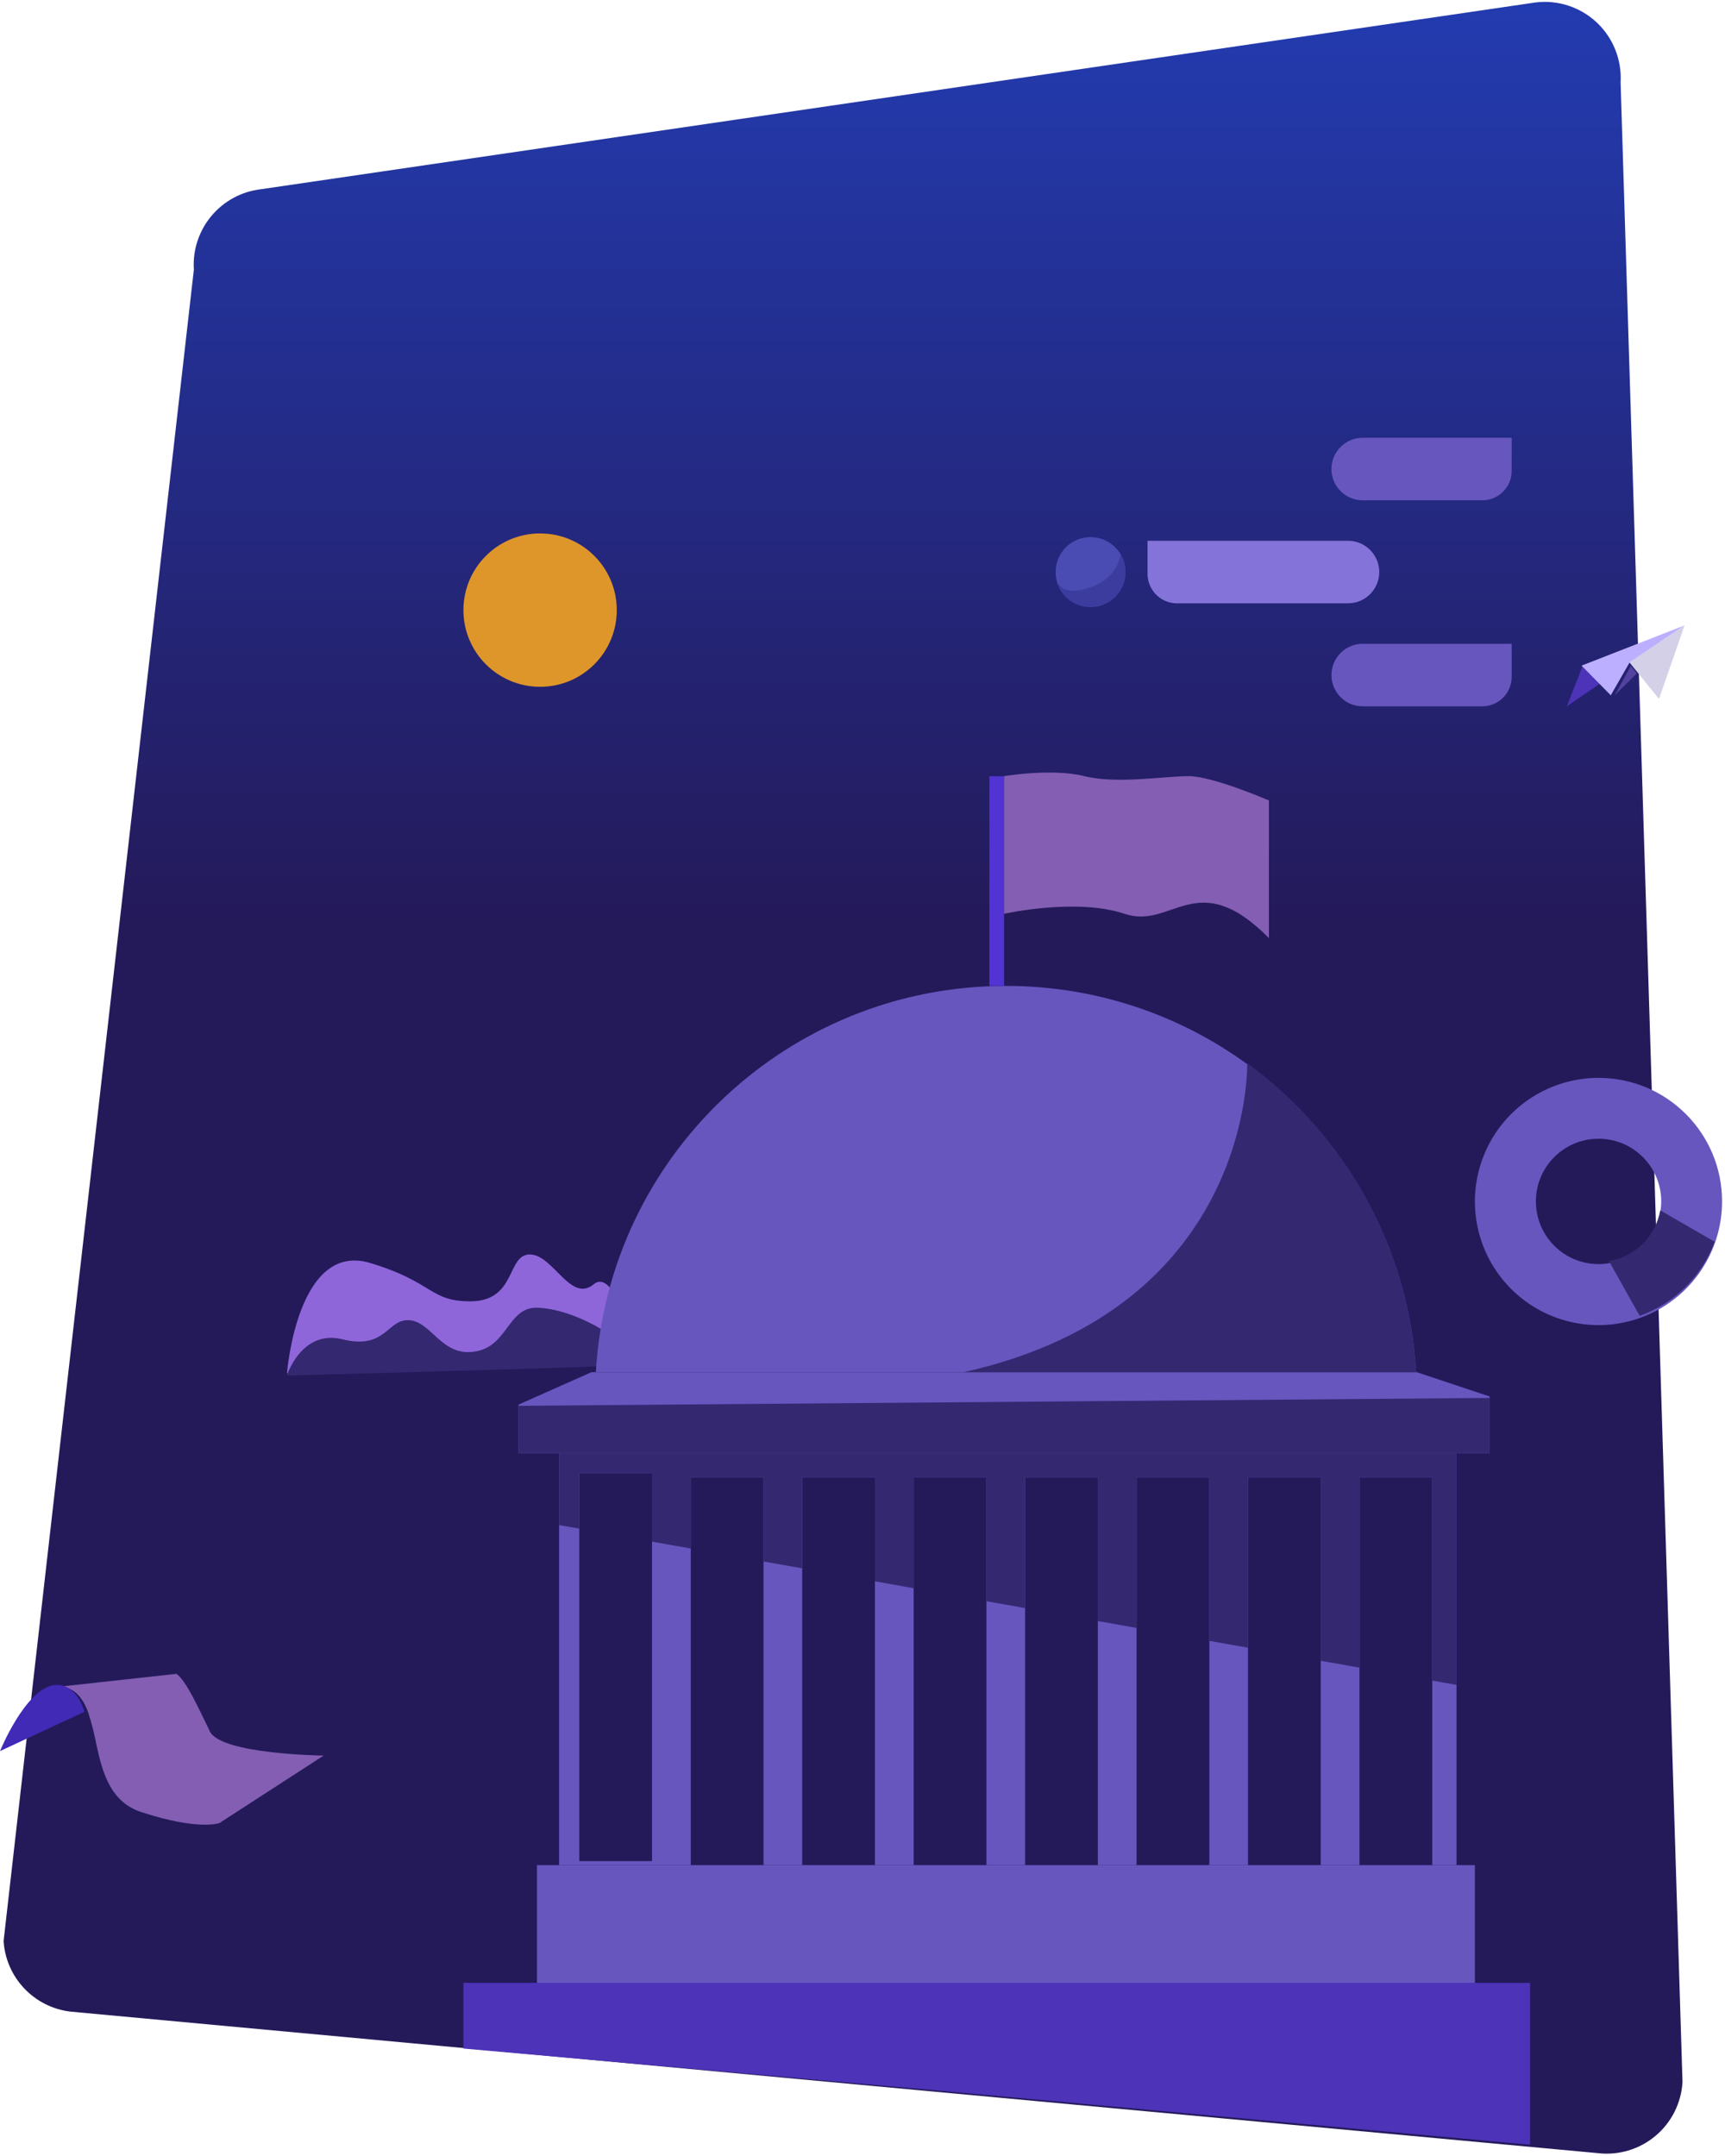 <?xml version="1.0" encoding="UTF-8"?>
<svg width="469px" height="586px" viewBox="0 0 469 586" version="1.1" xmlns="http://www.w3.org/2000/svg" xmlns:xlink="http://www.w3.org/1999/xlink">
    <title>Illustrations/gov_tech</title>
    <defs>
        <linearGradient x1="50%" y1="0.211%" x2="50%" y2="42.627%" id="linearGradient-1">
            <stop stop-color="#233BB0" offset="0%"></stop>
            <stop stop-color="#241A5A" offset="100%"></stop>
        </linearGradient>
    </defs>
    <g id="Page-1" stroke="none" stroke-width="1" fill="none" fill-rule="evenodd">
        <g id="Gov-tech:hover" transform="translate(-810, -54)">
            <g id="Illustrations/gov_tech" transform="translate(810, 54)">
                <g id="Group-16">
                    <g id="Layer_2" fill="url(#linearGradient-1)">
                        <path d="M440.613,22.377 L457.445,565.976 C457.113,571.653 454.456,576.941 450.1,580.596 C445.745,584.25 440.076,585.947 434.43,585.286 L19.186,546.819 C9.282,545.662 1.62,537.591 0.976,527.638 L52.708,73.293 C52,62.349 59.966,52.759 70.851,51.451 L417.537,0.658 C423.61,-0.07 429.692,1.932 434.147,6.125 C438.601,10.317 440.969,16.269 440.613,22.377 Z" id="Path"></path>
                    </g>
                    <path d="M434.62,293 C421.026,292.993 408.767,301.177 403.562,313.736 C398.357,326.294 401.231,340.752 410.844,350.364 C420.458,359.976 434.915,362.848 447.472,357.64 C460.03,352.433 468.212,340.172 468.202,326.577 C468.198,308.032 453.164,293 434.62,293 L434.62,293 Z M437.444,343.375 C436.511,343.536 435.566,343.616 434.62,343.615 C425.21,343.615 417.583,335.987 417.583,326.577 C417.583,317.167 425.21,309.539 434.62,309.539 C444.029,309.539 451.657,317.167 451.657,326.577 C451.659,327.588 451.566,328.598 451.38,329.592 C450.114,336.67 444.535,342.187 437.444,343.375 L437.444,343.375 Z" id="Shape" fill="#6756BE" fill-rule="nonzero"></path>
                    <ellipse id="Oval" fill="#DE962B" cx="146.846" cy="165.846" rx="20.846" ry="20.846"></ellipse>
                    <path d="M78.025,373.309 C78.025,373.309 80.787,337.364 100.624,343.314 C117.993,348.525 116.707,353.737 127.838,353.737 C140.512,353.737 137.682,341 144.05,341 C150.418,341 155.082,354.315 161.42,349.104 C167.757,343.892 173.842,370.528 173.842,370.528 L78.025,373.309 Z" id="Path" fill="#8E66DA"></path>
                    <path d="M78,373.904 C78,373.904 82.005,361.284 93.099,364.059 C104.678,366.951 105.257,358.848 110.856,358.86 C116.836,358.86 119.531,367.573 127.259,367.536 C138.187,367.48 137.528,355.119 146.191,355.476 C157.943,355.956 172.648,366.133 173.879,370.926 C159.106,371.806 78,373.904 78,373.904 Z" id="Path" fill="#342871"></path>
                    <path d="M466.184,337.542 C462.728,346.954 455.258,354.337 445.806,357.681 L437.462,342.796 C444.553,341.609 450.132,336.091 451.398,329.014 L466.184,337.542 Z" id="Path" fill="#342871"></path>
                    <g id="Group-15" transform="translate(126, 210)">
                        <path d="M259,163 L36,163 C39.393,104.419 88.016,58 147.5,58 C172.073,58 194.805,65.919 213.246,79.372 C239.442,98.447 257.007,128.634 259,163" id="Fill-1" fill="#6756BE"></path>
                        <polygon id="Fill-3" fill="#5233D3" points="143 58 147 58 147 1 143 1"></polygon>
                        <path d="M147,0.978 L147,38.397 C147,38.397 166.636,33.995 179.727,38.397 C192.818,42.799 199.364,25.19 219,45 L219,7.582 C219,7.582 203.727,0.978 197.182,0.978 C190.636,0.978 177.545,3.179 168.818,0.978 C160.091,-1.223 147,0.978 147,0.978" id="Fill-5" fill="#835EB3"></path>
                        <polygon id="Fill-6" fill="#6756BE" points="34.8 163 15 171.8 15 185 279 185 279 169.6 259.2 163"></polygon>
                        <path d="M31.495,295.902 L51.279,295.902 L51.279,190.49 L31.495,190.49 L31.495,295.902 Z M26,185 L26,297 L61.809,297 L61.809,191.588 L81.592,191.588 L81.592,297 L92.1,297 L92.1,191.588 L111.884,191.588 L111.884,297 L122.413,297 L122.413,191.588 L142.197,191.588 L142.197,297 L152.704,297 L152.704,191.588 L172.488,191.588 L172.488,297 L183.017,297 L183.017,191.588 L202.801,191.588 L202.801,297 L213.308,297 L213.308,191.588 L233.092,191.588 L233.092,297 L243.622,297 L243.622,191.588 L263.405,191.588 L263.405,297 L270,297 L270,185 L26,185 Z" id="Fill-7" fill="#6756BE"></path>
                        <polygon id="Fill-8" fill="#6756BE" points="20 330 275 330 275 297 20 297"></polygon>
                        <polygon id="Fill-9" fill="#4D33B7" points="0 346.854 128.85 358.25 290 373 290 329 0 329"></polygon>
                        <polygon id="Fill-10" fill="#342871" points="270 185 270 248 263.405 246.834 263.405 191.599 243.622 191.599 243.622 243.315 233.092 241.445 233.092 191.599 213.308 191.599 213.308 237.903 202.801 236.034 202.801 191.599 183.017 191.599 183.017 232.514 172.488 230.644 172.488 191.599 152.704 191.599 152.704 227.125 142.197 225.255 142.197 191.599 122.413 191.599 122.413 221.735 111.884 219.844 111.884 191.599 92.1 191.599 92.1 216.324 81.592 214.454 81.592 191.599 61.809 191.599 61.809 210.935 51.279 209.065 51.279 190.499 31.495 190.499 31.495 205.523 26 204.556 26 185"></polygon>
                        <polygon id="Fill-11" fill="#342871" points="15 172.143 15 185 279 185 279 170"></polygon>
                        <path d="M259,163 L136,163 C214.946,145.422 213.098,79 213.098,79 C239.379,98.16 257.001,128.482 259,163" id="Fill-12" fill="#342871"></path>
                    </g>
                    <g id="Group-12" transform="translate(426, 170)">
                        <polygon id="Path" fill="#4D33B7" points="4.306 11 9 15.822 0 22"></polygon>
                        <polygon id="Path" fill="#BDAFFF" points="32 0 17.017 10.156 17.013 10.161 11.94 19 8.754 15.766 4 10.94"></polygon>
                        <polygon id="Path" fill="#D4D0E7" points="32 0 25.057 20 18.834 12.302 17 10.032"></polygon>
                        <polygon id="Path" fill="#54429F" points="19 13.078 13 19 17.405 11.004 17.409 11"></polygon>
                    </g>
                    <path d="M88,477.214 L59.659,495.561 C59.659,495.561 54.021,497.691 38.402,492.567 C30.04,489.828 27.897,481.938 26.246,474.416 C25.681,471.408 24.928,468.439 23.989,465.524 C22.984,462.745 21.592,460.498 19.329,459.272 C18.316,458.71 17.161,458.444 16,458.506 L47.956,455 C50.559,456.71 54.027,464.397 57.063,470.648 C60.099,476.899 88,477.214 88,477.214 Z" id="Path" fill="#835EB3"></path>
                    <path d="M320.5,147 L375,147 L375,147 L375,156 C375,160.418 371.418,164 367,164 L320.5,164 C315.806,164 312,160.194 312,155.5 C312,150.806 315.806,147 320.5,147 Z" id="Rectangle" fill="#8473D9" transform="translate(343.5, 155.5) scale(-1, 1) translate(-343.5, -155.5) "></path>
                    <path d="M370.5,119 L411,119 L411,119 L411,128 C411,132.418 407.418,136 403,136 L370.5,136 C365.806,136 362,132.194 362,127.5 C362,122.806 365.806,119 370.5,119 Z" id="Rectangle-Copy" fill="#6756BE"></path>
                    <path d="M370.5,175 L411,175 L411,175 L411,184 C411,188.418 407.418,192 403,192 L370.5,192 C365.806,192 362,188.194 362,183.5 C362,178.806 365.806,175 370.5,175 Z" id="Rectangle-Copy-3" fill="#6756BE"></path>
                    <circle id="Oval" fill="#4A4CB4" cx="296" cy="155" r="8"></circle>
                </g>
                <path d="M23,465.292 L15.671,468.683 L0,476 C0,476 6.713,459.481 14.484,458.084 L14.549,458.084 L15.197,458.009 C16.328,457.945 17.454,458.22 18.44,458.802 C20.665,460.057 22.021,462.383 23,465.292 Z" id="Path" fill="#412AB6"></path>
                <circle id="Oval-Copy-3" fill="#4A4CB4" cx="296.5" cy="155.5" r="9.5"></circle>
                <path d="M304.735,150.761 C305.54,152.156 306,153.774 306,155.5 C306,160.747 301.747,165 296.5,165 C292.508,165 289.092,162.538 287.685,159.05 L287.765,158.713 C289.144,160.858 292.056,161.171 296.5,159.651 C300.82,158.173 303.536,155.326 304.648,151.109 Z" id="Combined-Shape" fill="#3B3C9D"></path>
            </g>
        </g>
    </g>
</svg>
